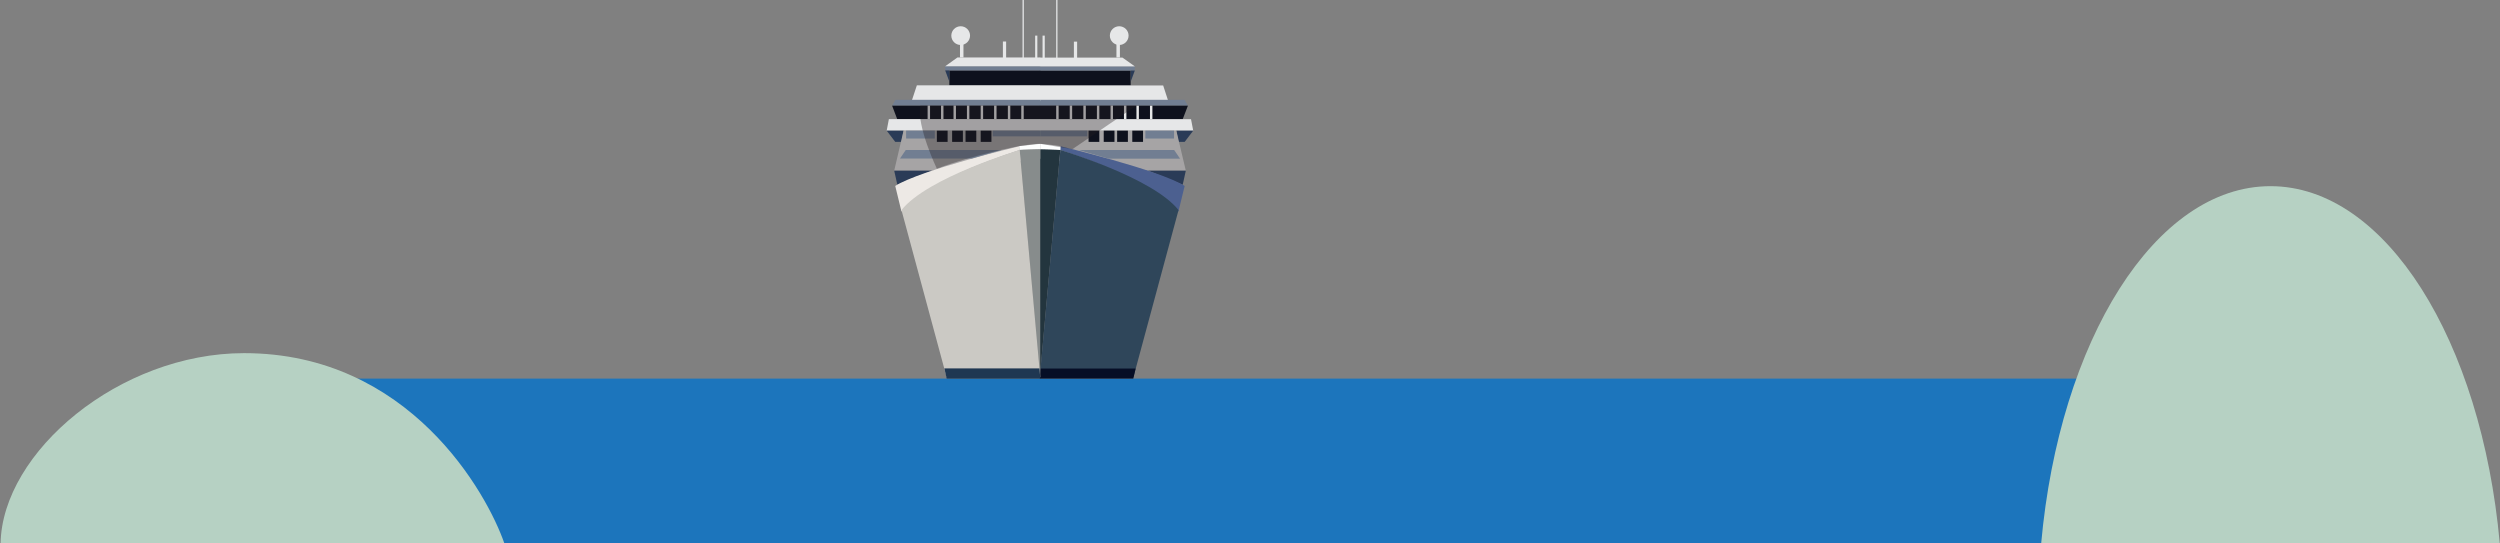 <?xml version="1.0" encoding="utf-8"?>
<!-- Generator: Adobe Illustrator 18.1.0, SVG Export Plug-In . SVG Version: 6.00 Build 0)  -->
<!DOCTYPE svg PUBLIC "-//W3C//DTD SVG 1.1//EN" "http://www.w3.org/Graphics/SVG/1.1/DTD/svg11.dtd">
<svg version="1.1" id="Layer_1" xmlns="http://www.w3.org/2000/svg" xmlns:xlink="http://www.w3.org/1999/xlink" x="0px" y="0px"
	 viewBox="0 0 2162 470" enable-background="new 0 0 2162 470" xml:space="preserve">
<rect x="0" y="0" width="2162" height="470" fill="#808080" stroke="none"/>
<rect x="275.5" y="327.4" fill="#1C75BC" width="1620.4" height="142.6"/>
<path fill="#B6D1C3" d="M436.2,470c-14.9-43.2-82.1-164.6-225.1-164.6C103.4,305.4,1.9,390.8,0.5,470H436.2z"/>
<g>
	<g>
		<rect x="899.2" y="61" fill="#0E111D" width="78.6" height="12.9"/>
		<polygon fill="#E6E7E8" points="1010.3,87.4 899.2,87.4 899.2,73.9 1005.9,73.9 		"/>
		<polygon fill="#717E92" points="1027.3,91.4 899.2,91.4 899.2,86.3 1024.4,86.3 		"/>
		<polygon fill="#0E111D" points="1027.3,91.4 1022.8,103.1 899.2,103.1 899.2,91.4 		"/>
		<rect x="899.2" y="57.4" fill="#717E92" width="82.2" height="3.6"/>
		<polygon fill="#E6E7E8" points="1031.9,113 899.2,113 899.2,103.1 1030,103.1 		"/>
		<polygon fill="#2A3B57" points="1017.3,113 1019.1,122.7 1024.5,122.7 1031.9,113 		"/>
		<polygon fill="#2A3B57" points="981.4,61 977.8,70.7 977.8,61 		"/>
		<polygon fill="#E6E7E8" points="899.2,57.4 899.2,49.8 970.7,49.8 981.4,57.4 		"/>
		<rect x="913.4" y="91.4" fill="#E6E7E8" width="2.1" height="11.6"/>
		<rect x="925.1" y="91.4" fill="#E6E7E8" width="2.1" height="11.6"/>
		<rect x="936.9" y="91.4" fill="#E6E7E8" width="2.1" height="11.6"/>
		<rect x="948.6" y="91.4" fill="#E6E7E8" width="2.1" height="11.6"/>
		<rect x="960.4" y="91.4" fill="#E6E7E8" width="2.1" height="11.6"/>
		<rect x="972" y="91.4" fill="#E6E7E8" width="2.1" height="11.6"/>
		<rect x="982.8" y="91.4" fill="#E6E7E8" width="2.1" height="11.6"/>
		<rect x="994.5" y="91.4" fill="#E6E7E8" width="2.1" height="11.6"/>
		<polygon fill="#A6A4A5" points="992.8,147.6 1025.5,147.6 1017.3,113 899.2,113 899.2,137.3 		"/>
		<polygon fill="#2A3B57" points="1022.8,159.8 1025.5,147.6 992.8,147.6 		"/>
		<path fill="#4C6090" d="M916.9,129.7v-3.3c0,0,85.7,20.5,107.6,34.4l-5.4,22.2C1019.1,183,1003.9,158.3,916.9,129.7z"/>
		<path fill="#23353E" d="M899.2,129.2v197.5l17.8-197.1C916.9,129.7,901.7,128.4,899.2,129.2z"/>
		<path fill="#FEFFFF" d="M899.2,129c0,0,16.3,0.3,17.8,0.7l0.2-3.3c0,0-14.8-2.2-18-1.9V129z"/>
		<path fill="#2F465A" d="M899.2,326.1l17.8-196.4c0,0,80,23.8,102.2,52l-39,144.4H899.2z"/>
		<polygon fill="#060E26" points="899.8,318.7 899.2,327.4 980.1,327.4 982.1,318.7 		"/>
		<circle fill="#E6E7E8" cx="967.9" cy="30.8" r="8.1"/>
		<rect x="965.5" y="36.8" fill="#E6E7E8" width="3" height="12.9"/>
		<rect x="928.7" y="36" fill="#E6E7E8" width="2.8" height="15.4"/>
		<rect x="913.4" y="0" fill="#E6E7E8" width="1.1" height="51.4"/>
		<rect x="941.4" y="113" fill="#0E111D" width="9.3" height="9.7"/>
		<rect x="954.5" y="113" fill="#0E111D" width="9.3" height="9.7"/>
		<rect x="966.1" y="113" fill="#0E111D" width="9.3" height="9.7"/>
		<rect x="979.2" y="113" fill="#0E111D" width="9.3" height="9.7"/>
		<polyline fill="#717E92" points="958.4,137.2 1020.5,137.2 1015.4,129.7 932.7,129.7 		"/>
		<rect x="899.2" y="113" fill="#717E92" width="41.1" height="4.9"/>
		<rect x="990.5" y="113" fill="#717E92" width="24.8" height="6.8"/>
		<rect x="901.6" y="30.8" fill="#E6E7E8" width="1.9" height="22.7"/>
		<rect x="821" y="60.9" fill="#0E111D" width="78.6" height="12.9"/>
		<polygon fill="#E6E7E8" points="788.4,87.4 899.6,87.4 899.6,73.8 792.9,73.8 		"/>
		<polygon fill="#717E92" points="771.5,91.4 899.6,91.4 899.6,86.3 774.4,86.3 		"/>
		<polygon fill="#0E111D" points="771.5,91.4 775.9,103 899.6,103 899.6,91.4 		"/>
		<rect x="817.4" y="57.3" fill="#717E92" width="82.2" height="3.6"/>
		<polygon fill="#E6E7E8" points="766.8,113 899.6,113 899.6,103 768.7,103 		"/>
		<polygon fill="#2A3B57" points="781.4,113 779.6,122.7 774.2,122.7 766.8,113 		"/>
		<polygon fill="#2A3B57" points="817.4,60.9 821,70.6 821,60.9 		"/>
		<polygon fill="#E6E7E8" points="899.6,57.3 899.6,49.7 828,49.7 817.4,57.3 		"/>
		<rect x="883.2" y="91.4" fill="#E6E7E8" width="2.1" height="11.6"/>
		<rect x="871.6" y="91.4" fill="#E6E7E8" width="2.1" height="11.6"/>
		<rect x="859.7" y="91.4" fill="#E6E7E8" width="2.1" height="11.6"/>
		<rect x="848.1" y="91.4" fill="#E6E7E8" width="2.1" height="11.6"/>
		<rect x="836.2" y="91.4" fill="#E6E7E8" width="2.1" height="11.6"/>
		<rect x="824.6" y="91.4" fill="#E6E7E8" width="2.1" height="11.6"/>
		<rect x="813.8" y="91.4" fill="#E6E7E8" width="2.1" height="11.6"/>
		<rect x="802.2" y="91.4" fill="#E6E7E8" width="2.1" height="11.6"/>
		<polygon fill="#A6A4A5" points="805.9,147.6 773.3,147.6 781.4,113 899.6,113 899.6,137.3 		"/>
		<polygon fill="#2A3B57" points="776,159.7 773.3,147.6 805.9,147.6 		"/>
		<path fill="#EDE9E5" d="M881.8,129.7v-3.3c0,0-85.7,20.5-107.6,34.4l5.4,22.2C779.6,183,794.9,158.2,881.8,129.7z"/>
		<path fill="#878C8C" d="M899.6,129.2v197.5l-17.8-197.1C881.8,129.7,897.1,128.4,899.6,129.2z"/>
		<path fill="#FEFFFF" d="M899.6,128.9c0,0-16.3,0.3-17.8,0.7l-0.2-3.3c0,0,14.8-2.2,18-1.9V128.9z"/>
		<path fill="#CBC9C4" d="M899.6,326.1l-17.8-196.4c0,0-80,23.8-102.2,52l39,144.4H899.6z"/>
		<polygon fill="#1F3752" points="898.9,318.6 899.7,327.4 818.7,327.4 816.7,318.6 		"/>
		<circle fill="#E6E7E8" cx="830.8" cy="30.8" r="8.1"/>
		<rect x="830.2" y="36.8" fill="#E6E7E8" width="3" height="12.9"/>
		<rect x="867.3" y="35.9" fill="#E6E7E8" width="2.8" height="15.4"/>
		<rect x="884.3" y="0" fill="#E6E7E8" width="1.1" height="51.4"/>
		<rect x="848.1" y="113" fill="#0E111D" width="9.3" height="9.7"/>
		<rect x="835" y="113" fill="#0E111D" width="9.3" height="9.7"/>
		<rect x="823.4" y="113" fill="#0E111D" width="9.3" height="9.7"/>
		<rect x="810.2" y="113" fill="#0E111D" width="9.3" height="9.7"/>
		<polyline fill="#717E92" points="840.4,137.1 778.3,137.1 783.3,129.7 866.1,129.7 		"/>
		<rect x="858.5" y="113" fill="#717E92" width="41.1" height="4.9"/>
		<rect x="783.6" y="113" fill="#717E92" width="24.8" height="6.8"/>
		<rect x="895.2" y="30.8" fill="#E6E7E8" width="1.9" height="22.7"/>
	</g>
	<path opacity="0.35" fill="#231F20" d="M982.7,91.4L927.4,129l-27.8-4.6l-18,1.9c0,0-39.9,7.5-71.4,19.6c0,0-17.7-36.9-14.3-54.5
		H982.7z"/>
</g>
<path fill="#B6D1C3" d="M2161.8,470c-15.8-175.3-98.6-309-198.3-309S1781,294.7,1765.2,470H2161.8z"/>
</svg>
